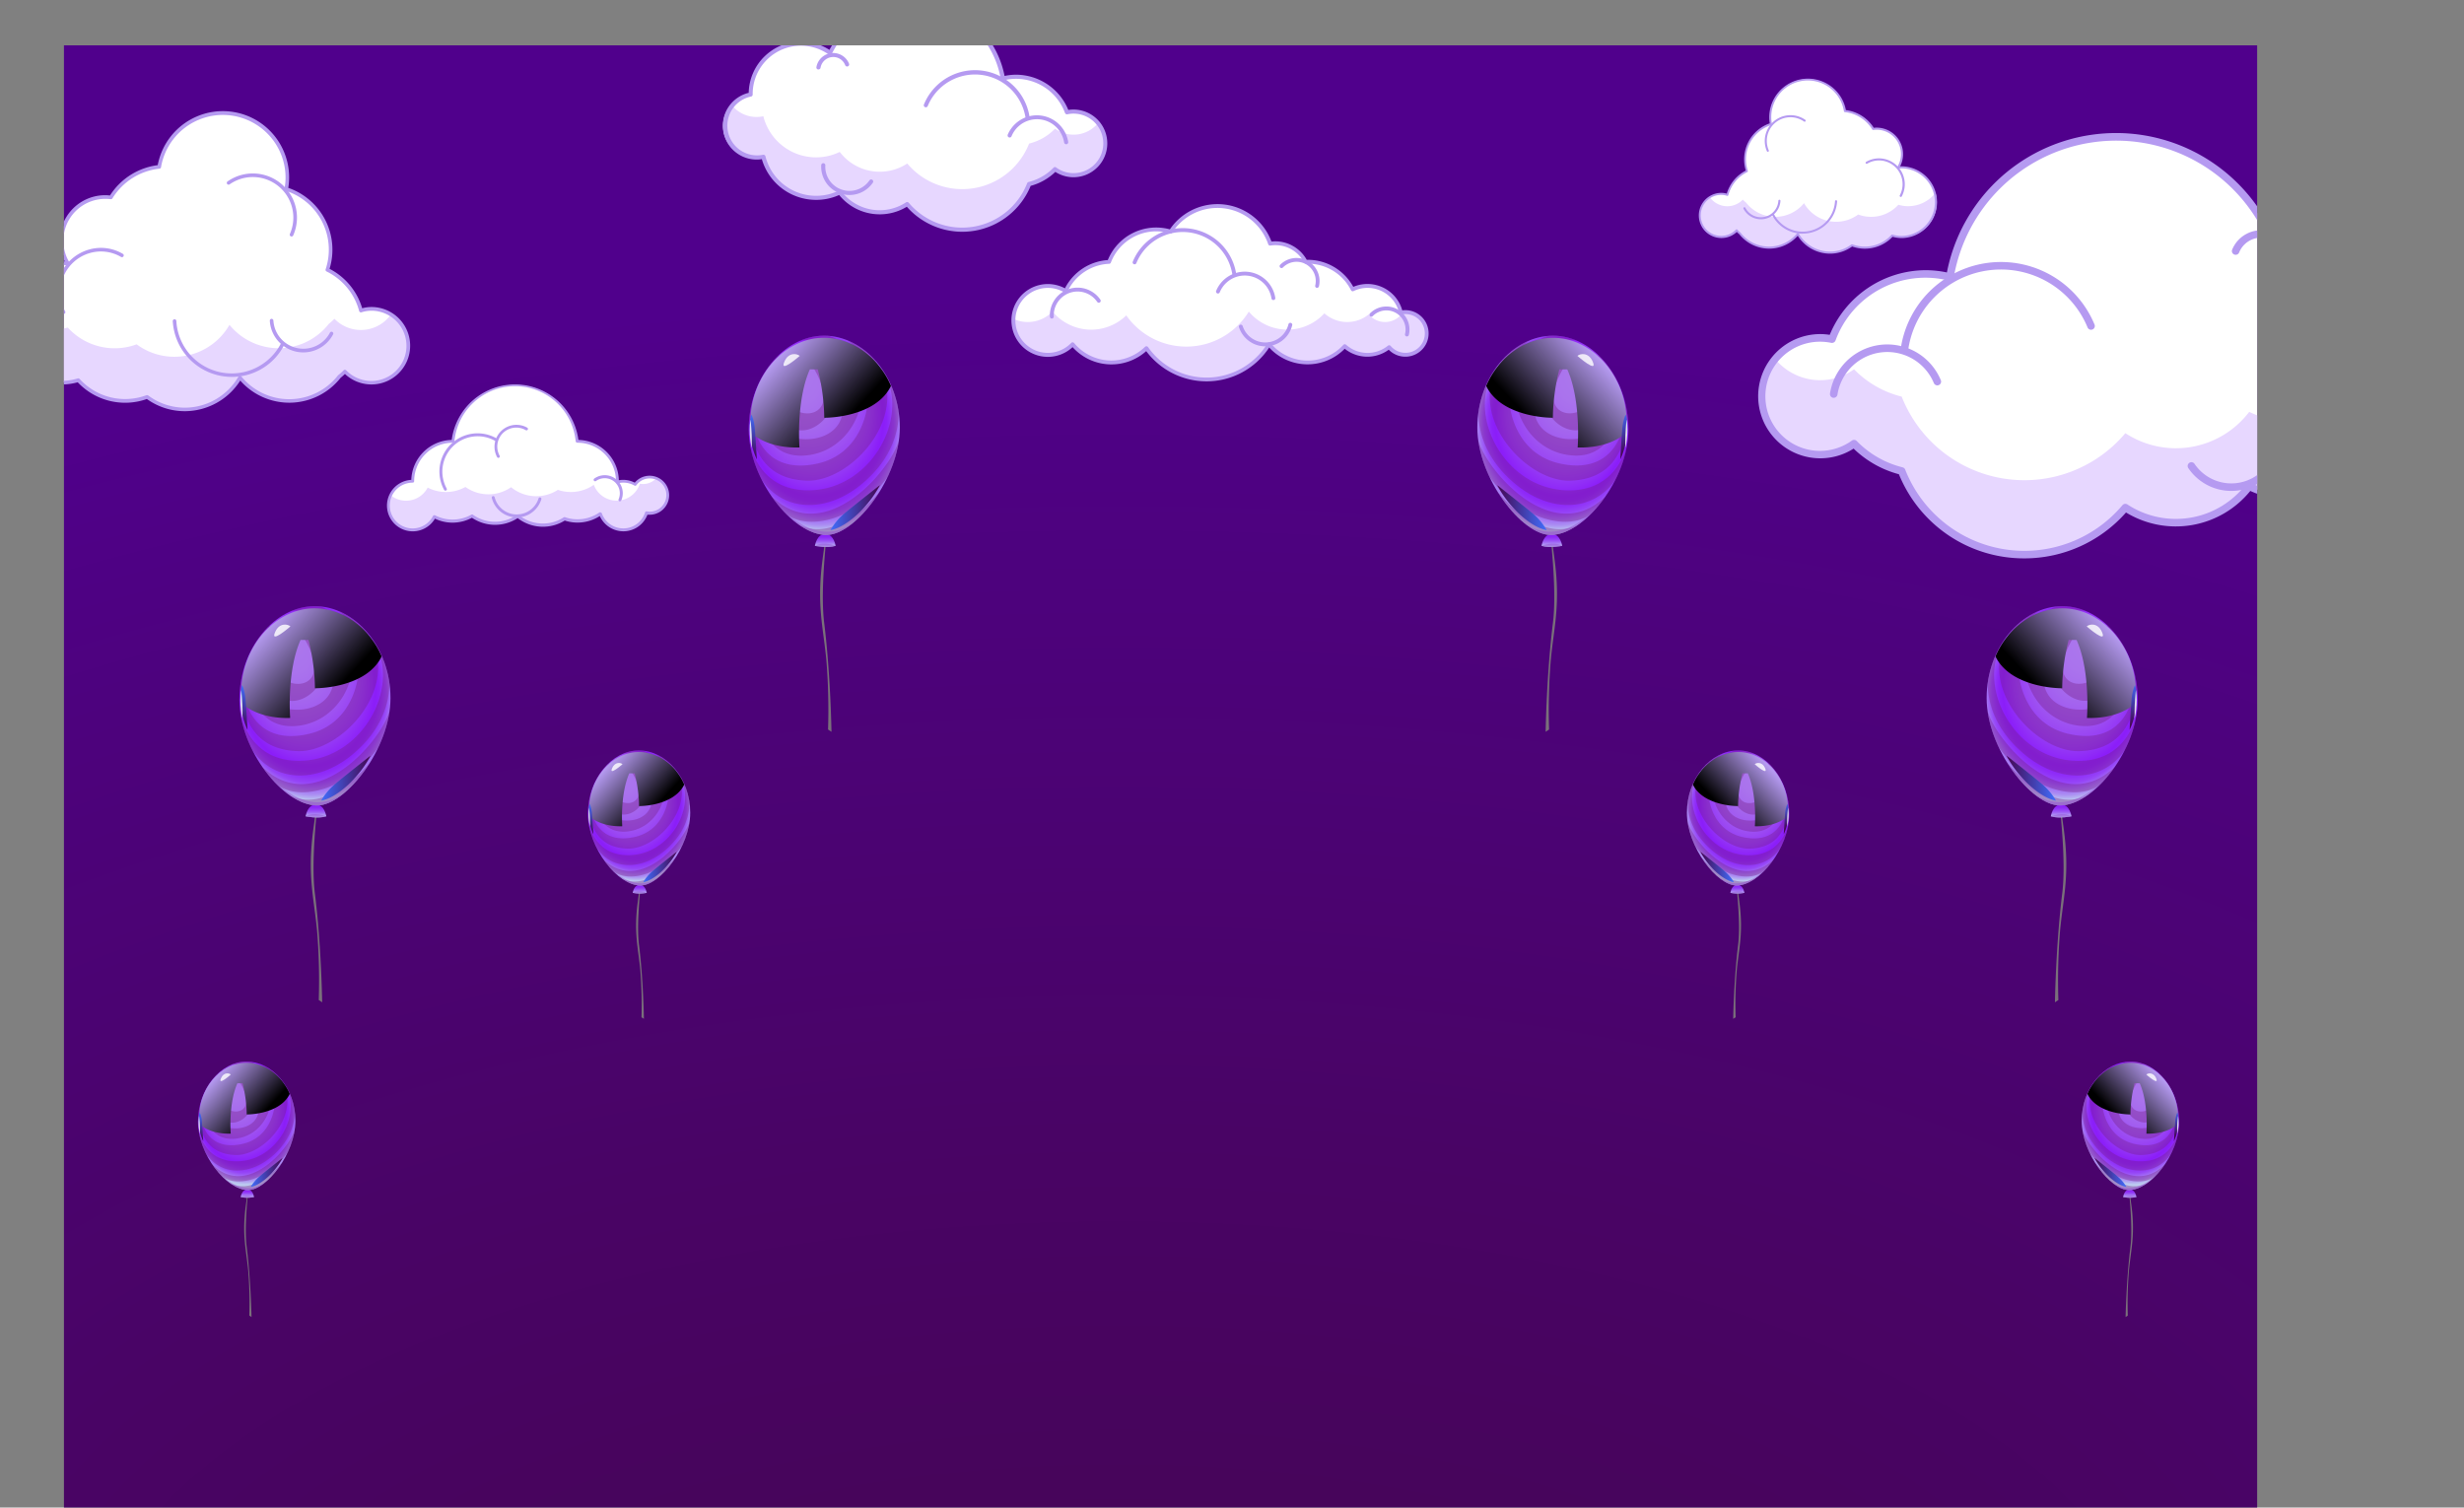 <svg xmlns="http://www.w3.org/2000/svg" xmlns:xlink="http://www.w3.org/1999/xlink" viewBox="0 0 1011.13 618.61"><rect x="0" y="0" width="1011.13" height="618.61" fill="#808080" stroke="none"/><defs><style>.cls-1{fill:none;}.cls-2{isolation:isolate;}.cls-3{fill:url(#radial-gradient);}.cls-4{clip-path:url(#clip-path);}.cls-17,.cls-18,.cls-5{fill:#fff;}.cls-6{fill:#e7d7ff;}.cls-7{fill:#b59af1;}.cls-8{fill:#7a707b;}.cls-9{fill:url(#Áåçûìÿííûé_ãðàäèåíò_479);}.cls-10{clip-path:url(#clip-path-2);}.cls-11{fill:url(#Áåçûìÿííûé_ãðàäèåíò_466);}.cls-12{opacity:0.36;}.cls-13{fill:#741d81;}.cls-13,.cls-19{mix-blend-mode:multiply;}.cls-14,.cls-15,.cls-16,.cls-17,.cls-18,.cls-23,.cls-24,.cls-25,.cls-29,.cls-30,.cls-31,.cls-35,.cls-36,.cls-37,.cls-41,.cls-42,.cls-43,.cls-47,.cls-48,.cls-49,.cls-53,.cls-54,.cls-55,.cls-59,.cls-60,.cls-61{mix-blend-mode:screen;}.cls-14{fill:url(#Áåçûìÿííûé_ãðàäèåíò_351);}.cls-15{fill:url(#Áåçûìÿííûé_ãðàäèåíò_475);}.cls-16{fill:url(#Áåçûìÿííûé_ãðàäèåíò_351-2);}.cls-17{opacity:0.82;}.cls-18{opacity:0.81;}.cls-19{fill:#954cd4;opacity:0.49;}.cls-20{fill:url(#Áåçûìÿííûé_ãðàäèåíò_479-2);}.cls-21{clip-path:url(#clip-path-4);}.cls-22{fill:url(#Áåçûìÿííûé_ãðàäèåíò_466-2);}.cls-23{fill:url(#Áåçûìÿííûé_ãðàäèåíò_351-3);}.cls-24{fill:url(#Áåçûìÿííûé_ãðàäèåíò_475-2);}.cls-25{fill:url(#Áåçûìÿííûé_ãðàäèåíò_351-4);}.cls-26{fill:url(#Áåçûìÿííûé_ãðàäèåíò_479-3);}.cls-27{clip-path:url(#clip-path-6);}.cls-28{fill:url(#Áåçûìÿííûé_ãðàäèåíò_466-3);}.cls-29{fill:url(#Áåçûìÿííûé_ãðàäèåíò_351-5);}.cls-30{fill:url(#Áåçûìÿííûé_ãðàäèåíò_475-3);}.cls-31{fill:url(#Áåçûìÿííûé_ãðàäèåíò_351-6);}.cls-32{fill:url(#Áåçûìÿííûé_ãðàäèåíò_479-4);}.cls-33{clip-path:url(#clip-path-8);}.cls-34{fill:url(#Áåçûìÿííûé_ãðàäèåíò_466-4);}.cls-35{fill:url(#Áåçûìÿííûé_ãðàäèåíò_351-7);}.cls-36{fill:url(#Áåçûìÿííûé_ãðàäèåíò_475-4);}.cls-37{fill:url(#Áåçûìÿííûé_ãðàäèåíò_351-8);}.cls-38{fill:url(#Áåçûìÿííûé_ãðàäèåíò_479-5);}.cls-39{clip-path:url(#clip-path-10);}.cls-40{fill:url(#Áåçûìÿííûé_ãðàäèåíò_466-5);}.cls-41{fill:url(#Áåçûìÿííûé_ãðàäèåíò_351-9);}.cls-42{fill:url(#Áåçûìÿííûé_ãðàäèåíò_475-5);}.cls-43{fill:url(#Áåçûìÿííûé_ãðàäèåíò_351-10);}.cls-44{fill:url(#Áåçûìÿííûé_ãðàäèåíò_479-6);}.cls-45{clip-path:url(#clip-path-12);}.cls-46{fill:url(#Áåçûìÿííûé_ãðàäèåíò_466-6);}.cls-47{fill:url(#Áåçûìÿííûé_ãðàäèåíò_351-11);}.cls-48{fill:url(#Áåçûìÿííûé_ãðàäèåíò_475-6);}.cls-49{fill:url(#Áåçûìÿííûé_ãðàäèåíò_351-12);}.cls-50{fill:url(#Áåçûìÿííûé_ãðàäèåíò_479-7);}.cls-51{clip-path:url(#clip-path-14);}.cls-52{fill:url(#Áåçûìÿííûé_ãðàäèåíò_466-7);}.cls-53{fill:url(#Áåçûìÿííûé_ãðàäèåíò_351-13);}.cls-54{fill:url(#Áåçûìÿííûé_ãðàäèåíò_475-7);}.cls-55{fill:url(#Áåçûìÿííûé_ãðàäèåíò_351-14);}.cls-56{fill:url(#Áåçûìÿííûé_ãðàäèåíò_479-8);}.cls-57{clip-path:url(#clip-path-16);}.cls-58{fill:url(#Áåçûìÿííûé_ãðàäèåíò_466-8);}.cls-59{fill:url(#Áåçûìÿííûé_ãðàäèåíò_351-15);}.cls-60{fill:url(#Áåçûìÿííûé_ãðàäèåíò_475-8);}.cls-61{fill:url(#Áåçûìÿííûé_ãðàäèåíò_351-16);}</style><radialGradient id="radial-gradient" cx="432.95" cy="497.81" fy="1249.518" r="885.1" gradientTransform="translate(26.24 293.67) scale(1 0.45)" gradientUnits="userSpaceOnUse"><stop offset="0" stop-color="#450651"/><stop offset="0.24" stop-color="#460556"/><stop offset="0.53" stop-color="#490465"/><stop offset="0.84" stop-color="#4d027d"/><stop offset="1" stop-color="#50008c"/></radialGradient><clipPath id="clip-path" transform="translate(26.24 18.61)"><rect class="cls-1" width="900" height="600"/></clipPath><linearGradient id="Áåçûìÿííûé_ãðàäèåíò_479" x1="312.42" y1="205.85" x2="312.42" y2="200.52" gradientUnits="userSpaceOnUse"><stop offset="0" stop-color="#bccbef"/><stop offset="0.04" stop-color="#b8bef0"/><stop offset="0.21" stop-color="#ab8ef3"/><stop offset="0.38" stop-color="#9f65f5"/><stop offset="0.55" stop-color="#9646f7"/><stop offset="0.71" stop-color="#902ff8"/><stop offset="0.86" stop-color="#8c22f9"/><stop offset="1" stop-color="#8b1df9"/></linearGradient><clipPath id="clip-path-2" transform="translate(26.24 18.61)"><path class="cls-1" d="M343,156.84c0,20.81-18.36,44.07-30.09,44.07-13.74,0-31.91-22.59-31.91-43.41s14.26-38.36,30.9-38.36S343,136,343,156.84Z"/></clipPath><radialGradient id="Áåçûìÿííûé_ãðàäèåíò_466" cx="409.31" cy="204.58" fx="397.26" fy="178.699" r="40.11" gradientTransform="translate(-19.05 -33.81) scale(0.87 1.03)" gradientUnits="userSpaceOnUse"><stop offset="0.07" stop-color="#ab77ec"/><stop offset="0.22" stop-color="#aa73ed"/><stop offset="0.38" stop-color="#a567ee"/><stop offset="0.53" stop-color="#9f54f1"/><stop offset="0.68" stop-color="#9539f5"/><stop offset="0.79" stop-color="#8b1df9"/><stop offset="0.82" stop-color="#8c22f9"/><stop offset="0.85" stop-color="#902ff8"/><stop offset="0.89" stop-color="#9646f7"/><stop offset="0.92" stop-color="#9f65f5"/><stop offset="0.96" stop-color="#ab8ef3"/><stop offset="0.99" stop-color="#b8bef0"/><stop offset="1" stop-color="#bccbef"/></radialGradient><linearGradient id="Áåçûìÿííûé_ãðàäèåíò_351" x1="314.55" y1="189.69" x2="334.83" y2="189.69" gradientUnits="userSpaceOnUse"><stop offset="0" stop-color="#406dfb"/><stop offset="1" stop-color="#450651"/></linearGradient><linearGradient id="Áåçûìÿííûé_ãðàäèåíò_475" x1="393.96" y1="161" x2="425.27" y2="191.18" gradientTransform="translate(-46.29 -14.8) scale(0.86 0.89)" gradientUnits="userSpaceOnUse"><stop offset="0" stop-color="#b59af1"/><stop offset="1"/></linearGradient><linearGradient id="Áåçûìÿííûé_ãðàäèåíò_351-2" x1="-400.8" y1="-989.89" x2="-386.1" y2="-989.89" gradientTransform="translate(-768.71 -7.15) rotate(120.74)" xlink:href="#Áåçûìÿííûé_ãðàäèåíò_351"/><linearGradient id="Áåçûìÿííûé_ãðàäèåíò_479-2" x1="236.28" y1="348.1" x2="236.28" y2="344.48" xlink:href="#Áåçûìÿííûé_ãðàäèåíò_479"/><clipPath id="clip-path-4" transform="translate(26.24 18.61)"><path class="cls-1" d="M257,314.89c0,14.11-12.44,29.86-20.38,29.86-9.31,0-21.62-15.3-21.62-29.41s9.66-26,20.93-26S257,300.79,257,314.89Z"/></clipPath><radialGradient id="Áåçûìÿííûé_ãðàäèåíò_466-2" cx="322.24" cy="356.73" fx="314.081" fy="339.196" r="27.17" xlink:href="#Áåçûìÿííûé_ãðàäèåíò_466"/><linearGradient id="Áåçûìÿííûé_ãðàäèåíò_351-3" x1="237.72" y1="337.15" x2="251.47" y2="337.15" xlink:href="#Áåçûìÿííûé_ãðàäèåíò_351"/><linearGradient id="Áåçûìÿííûé_ãðàäèåíò_475-2" x1="313.06" y1="349.14" x2="334.26" y2="369.58" xlink:href="#Áåçûìÿííûé_ãðàäèåíò_475"/><linearGradient id="Áåçûìÿííûé_ãðàäèåíò_351-4" x1="-229.56" y1="-1012.7" x2="-219.6" y2="-1012.7" gradientTransform="translate(-768.71 -7.15) rotate(120.74)" xlink:href="#Áåçûìÿííûé_ãðàäèåíò_351"/><linearGradient id="Áåçûìÿííûé_ãðàäèåíò_479-3" x1="103.42" y1="316.85" x2="103.42" y2="311.52" xlink:href="#Áåçûìÿííûé_ãðàäèåíò_479"/><clipPath id="clip-path-6" transform="translate(26.24 18.61)"><path class="cls-1" d="M134,267.84c0,20.81-18.36,44.07-30.09,44.07C90.17,311.91,72,289.32,72,268.5s14.26-38.36,30.9-38.36S134,247,134,267.84Z"/></clipPath><radialGradient id="Áåçûìÿííûé_ãðàäèåíò_466-3" cx="169.88" cy="311.93" fx="157.828" fy="286.049" r="40.11" xlink:href="#Áåçûìÿííûé_ãðàäèåíò_466"/><linearGradient id="Áåçûìÿííûé_ãðàäèåíò_351-5" x1="105.55" y1="300.69" x2="125.83" y2="300.69" xlink:href="#Áåçûìÿííûé_ãðàäèåíò_351"/><linearGradient id="Áåçûìÿííûé_ãðàäèåíò_475-3" x1="150.12" y1="285.86" x2="181.42" y2="316.04" xlink:href="#Áåçûìÿííûé_ãðàäèåíò_475"/><linearGradient id="Áåçûìÿííûé_ãðàäèåíò_351-6" x1="-198.57" y1="-867" x2="-183.87" y2="-867" gradientTransform="translate(-768.71 -7.15) rotate(120.74)" xlink:href="#Áåçûìÿííûé_ãðàäèåíò_351"/><linearGradient id="Áåçûìÿííûé_ãðàäèåíò_479-4" x1="75.27" y1="472.92" x2="75.27" y2="469.48" xlink:href="#Áåçûìÿííûé_ãðàäèåíò_479"/><clipPath id="clip-path-8" transform="translate(26.24 18.61)"><path class="cls-1" d="M95,441.3c0,13.43-11.85,28.43-19.41,28.43-8.86,0-20.59-14.57-20.59-28S64.2,417,74.93,417,95,427.87,95,441.3Z"/></clipPath><radialGradient id="Áåçûìÿííûé_ãðàäèåíò_466-4" cx="137.8" cy="478.9" fx="130.027" fy="462.209" r="25.88" xlink:href="#Áåçûìÿííûé_ãðàäèåíò_466"/><linearGradient id="Áåçûìÿííûé_ãðàäèåíò_351-7" x1="76.64" y1="462.5" x2="89.73" y2="462.5" xlink:href="#Áåçûìÿííûé_ãðàäèåíò_351"/><linearGradient id="Áåçûìÿííûé_ãðàäèåíò_475-4" x1="125.99" y1="492.36" x2="146.19" y2="511.83" xlink:href="#Áåçûìÿííûé_ãðàäèåíò_475"/><linearGradient id="Áåçûìÿííûé_ãðàäèåíò_351-8" x1="-38.97" y1="-939.68" x2="-29.48" y2="-939.68" gradientTransform="translate(-768.71 -7.15) rotate(120.74)" xlink:href="#Áåçûìÿííûé_ãðàäèåíò_351"/><linearGradient id="Áåçûìÿííûé_ãðàäèåíò_479-5" x1="449.42" y1="205.85" x2="449.42" y2="200.52" gradientTransform="matrix(-1, 0, 0, 1, 1060, 0)" xlink:href="#Áåçûìÿííûé_ãðàäèåíò_479"/><clipPath id="clip-path-10" transform="translate(26.24 18.61)"><path class="cls-1" d="M580,156.84c0,20.81,18.36,44.07,30.09,44.07,13.74,0,31.91-22.59,31.91-43.41s-14.26-38.36-30.9-38.36S580,136,580,156.84Z"/></clipPath><radialGradient id="Áåçûìÿííûé_ãðàäèåíò_466-5" cx="566.26" cy="204.58" fx="554.208" fy="178.699" r="40.11" gradientTransform="matrix(-0.87, 0, 0, 1.03, 1131.53, -33.81)" xlink:href="#Áåçûìÿííûé_ãðàäèåíò_466"/><linearGradient id="Áåçûìÿííûé_ãðàäèåíò_351-9" x1="451.55" y1="189.69" x2="471.83" y2="189.69" gradientTransform="matrix(-1, 0, 0, 1, 1060, 0)" xlink:href="#Áåçûìÿííûé_ãðàäèåíò_351"/><linearGradient id="Áåçûìÿííûé_ãðàäèåíò_475-5" x1="553.81" y1="161" x2="585.11" y2="191.18" gradientTransform="matrix(-0.86, 0, 0, 0.89, 1106.29, -14.8)" xlink:href="#Áåçûìÿííûé_ãðàäèåíò_475"/><linearGradient id="Áåçûìÿííûé_ãðàäèåíò_351-10" x1="-470.83" y1="-1107.63" x2="-456.13" y2="-1107.63" gradientTransform="matrix(0.51, 0.86, 0.86, -0.51, 1828.71, -7.15)" xlink:href="#Áåçûìÿííûé_ãðàäèåíò_351"/><linearGradient id="Áåçûìÿííûé_ãðàäèåíò_479-6" x1="373.28" y1="348.1" x2="373.28" y2="344.48" gradientTransform="matrix(-1, 0, 0, 1, 1060, 0)" xlink:href="#Áåçûìÿííûé_ãðàäèåíò_479"/><clipPath id="clip-path-12" transform="translate(26.24 18.61)"><path class="cls-1" d="M666,314.89c0,14.11,12.44,29.86,20.38,29.86,9.31,0,21.62-15.3,21.62-29.41s-9.66-26-20.93-26S666,300.79,666,314.89Z"/></clipPath><radialGradient id="Áåçûìÿííûé_ãðàäèåíò_466-6" cx="479.19" cy="356.73" fx="471.029" fy="339.196" r="27.17" gradientTransform="matrix(-0.87, 0, 0, 1.03, 1131.53, -33.81)" xlink:href="#Áåçûìÿííûé_ãðàäèåíò_466"/><linearGradient id="Áåçûìÿííûé_ãðàäèåíò_351-11" x1="374.72" y1="337.15" x2="388.47" y2="337.15" gradientTransform="matrix(-1, 0, 0, 1, 1060, 0)" xlink:href="#Áåçûìÿííûé_ãðàäèåíò_351"/><linearGradient id="Áåçûìÿííûé_ãðàäèåíò_475-6" x1="472.9" y1="349.14" x2="494.1" y2="369.58" gradientTransform="matrix(-0.86, 0, 0, 0.89, 1106.29, -14.8)" xlink:href="#Áåçûìÿííûé_ãðàäèåíò_475"/><linearGradient id="Áåçûìÿííûé_ãðàäèåíò_351-12" x1="-299.59" y1="-1130.44" x2="-289.63" y2="-1130.44" gradientTransform="matrix(0.51, 0.86, 0.86, -0.51, 1828.71, -7.15)" xlink:href="#Áåçûìÿííûé_ãðàäèåíò_351"/><linearGradient id="Áåçûìÿííûé_ãðàäèåíò_479-7" x1="240.42" y1="316.85" x2="240.42" y2="311.52" gradientTransform="matrix(-1, 0, 0, 1, 1060, 0)" xlink:href="#Áåçûìÿííûé_ãðàäèåíò_479"/><clipPath id="clip-path-14" transform="translate(26.24 18.61)"><path class="cls-1" d="M789,267.84c0,20.81,18.36,44.07,30.09,44.07,13.74,0,31.91-22.59,31.91-43.41s-14.26-38.36-30.9-38.36S789,247,789,267.84Z"/></clipPath><radialGradient id="Áåçûìÿííûé_ãðàäèåíò_466-7" cx="326.83" cy="311.93" fx="314.776" fy="286.049" r="40.11" gradientTransform="matrix(-0.87, 0, 0, 1.03, 1131.53, -33.81)" xlink:href="#Áåçûìÿííûé_ãðàäèåíò_466"/><linearGradient id="Áåçûìÿííûé_ãðàäèåíò_351-13" x1="242.55" y1="300.69" x2="262.83" y2="300.69" gradientTransform="matrix(-1, 0, 0, 1, 1060, 0)" xlink:href="#Áåçûìÿííûé_ãðàäèåíò_351"/><linearGradient id="Áåçûìÿííûé_ãðàäèåíò_475-7" x1="309.96" y1="285.86" x2="341.26" y2="316.04" gradientTransform="matrix(-0.86, 0, 0, 0.89, 1106.29, -14.8)" xlink:href="#Áåçûìÿííûé_ãðàäèåíò_475"/><linearGradient id="Áåçûìÿííûé_ãðàäèåíò_351-14" x1="-268.6" y1="-984.75" x2="-253.9" y2="-984.75" gradientTransform="matrix(0.51, 0.86, 0.86, -0.51, 1828.71, -7.15)" xlink:href="#Áåçûìÿííûé_ãðàäèåíò_351"/><linearGradient id="Áåçûìÿííûé_ãðàäèåíò_479-8" x1="212.27" y1="472.92" x2="212.27" y2="469.48" gradientTransform="matrix(-1, 0, 0, 1, 1060, 0)" xlink:href="#Áåçûìÿííûé_ãðàäèåíò_479"/><clipPath id="clip-path-16" transform="translate(26.24 18.61)"><path class="cls-1" d="M828,441.3c0,13.43,11.85,28.43,19.41,28.43,8.86,0,20.59-14.57,20.59-28S858.8,417,848.07,417,828,427.87,828,441.3Z"/></clipPath><radialGradient id="Áåçûìÿííûé_ãðàäèåíò_466-8" cx="294.75" cy="478.9" fx="286.975" fy="462.209" r="25.88" gradientTransform="matrix(-0.87, 0, 0, 1.03, 1131.53, -33.81)" xlink:href="#Áåçûìÿííûé_ãðàäèåíò_466"/><linearGradient id="Áåçûìÿííûé_ãðàäèåíò_351-15" x1="213.64" y1="462.5" x2="226.73" y2="462.5" gradientTransform="matrix(-1, 0, 0, 1, 1060, 0)" xlink:href="#Áåçûìÿííûé_ãðàäèåíò_351"/><linearGradient id="Áåçûìÿííûé_ãðàäèåíò_475-8" x1="285.83" y1="492.36" x2="306.03" y2="511.83" gradientTransform="matrix(-0.86, 0, 0, 0.89, 1106.29, -14.8)" xlink:href="#Áåçûìÿííûé_ãðàäèåíò_475"/><linearGradient id="Áåçûìÿííûé_ãðàäèåíò_351-16" x1="-109" y1="-1057.42" x2="-99.51" y2="-1057.42" gradientTransform="matrix(0.51, 0.86, 0.86, -0.51, 1828.71, -7.15)" xlink:href="#Áåçûìÿííûé_ãðàäèåíò_351"/></defs><title>cenario</title><g class="cls-2"><g id="Layer_1" data-name="Layer 1"><rect class="cls-3" x="26.24" y="18.61" width="900" height="600"/><g class="cls-4"><path class="cls-5" d="M126.17,108.1a15.09,15.09,0,0,0-4.28.69,26.18,26.18,0,0,0-13.77-16.72A26.11,26.11,0,0,0,91.22,59a25.8,25.8,0,0,0,.46-4.77,26.47,26.47,0,0,0-52.57-4.38A26.41,26.41,0,0,0,19.27,62.4,17.91,17.91,0,0,0,1.67,89.56,23.63,23.63,0,0,0-1,89.4a24.5,24.5,0,0,0-24.5,24.51A24.5,24.5,0,0,0-1,138.41a24.47,24.47,0,0,0,6.89-1,26,26,0,0,0,28.26,6.86,26,26,0,0,0,38.1-8,26.1,26.1,0,0,0,40.77-.4,25.24,25.24,0,0,0,2.3-2.08,15.15,15.15,0,1,0,10.85-25.72Z" transform="translate(26.24 18.61)"/><path class="cls-6" d="M134.19,110.42A15.11,15.11,0,0,1,111,112.2a23.85,23.85,0,0,1-2.3,2.08,26.1,26.1,0,0,1-40.77.41,26.06,26.06,0,0,1-38.1,8A26,26,0,0,1,1.57,115.8a24.52,24.52,0,0,1-6.89,1,24.44,24.44,0,0,1-19.28-9.41,24.61,24.61,0,0,0-.9,6.52A24.5,24.5,0,0,0-1,138.41a24.47,24.47,0,0,0,6.89-1,26,26,0,0,0,28.26,6.86,26,26,0,0,0,38.1-8,26.1,26.1,0,0,0,40.77-.4,25.24,25.24,0,0,0,2.3-2.08,15.14,15.14,0,1,0,18.87-23.4Z" transform="translate(26.24 18.61)"/><path class="cls-7" d="M49.63,150.12a26.64,26.64,0,0,1-15.6-5,26.69,26.69,0,0,1-28.37-6.86,25.22,25.22,0,0,1-6.66.91,25.27,25.27,0,0,1-25.24-25.24A25.27,25.27,0,0,1-1,88.67c.44,0,.89,0,1.35,0A18.64,18.64,0,0,1,16.94,61.49a17.25,17.25,0,0,1,1.95.12A27.35,27.35,0,0,1,38.48,49.16a27.2,27.2,0,0,1,53.93,5.05,27.51,27.51,0,0,1-.35,4.27A26.84,26.84,0,0,1,109,91.7a26.84,26.84,0,0,1,13.39,16.18,14.86,14.86,0,0,1,3.77-.51,15.89,15.89,0,1,1-10.85,27.48c-.56.54-1.15,1.07-1.77,1.57a26.83,26.83,0,0,1-41.19,1.14A27,27,0,0,1,49.63,150.12Zm-15.48-6.58a.7.7,0,0,1,.44.14,25.17,25.17,0,0,0,15,5,25.48,25.48,0,0,0,22-12.72.72.72,0,0,1,.57-.36.72.72,0,0,1,.63.26,25.35,25.35,0,0,0,39.62-.39l.12-.12a22.81,22.81,0,0,0,2.24-2c.14-.14.32-.29.52-.22a.75.75,0,0,1,.53.22,14.41,14.41,0,1,0,10.32-24.46,14,14,0,0,0-4.07.66.75.75,0,0,1-.92-.52,25.4,25.4,0,0,0-13.39-16.25.73.73,0,0,1-.37-.89A25.36,25.36,0,0,0,91,59.68a.73.73,0,0,1-.5-.83,25.24,25.24,0,0,0,.44-4.64A25.73,25.73,0,0,0,39.84,50a.73.73,0,0,1-.65.61A25.84,25.84,0,0,0,19.9,62.78a.76.76,0,0,1-.73.35A17.19,17.19,0,0,0,16.94,63,17.19,17.19,0,0,0,2.3,89.17a.74.74,0,0,1-.71,1.12A23.57,23.57,0,0,0-1,90.14a23.79,23.79,0,0,0-23.77,23.77A23.8,23.8,0,0,0-1,137.68a23.83,23.83,0,0,0,6.68-1,.72.72,0,0,1,.75.21,25.22,25.22,0,0,0,27.47,6.66A.73.73,0,0,1,34.15,143.54Z" transform="translate(26.24 18.61)"/><path class="cls-7" d="M-.15,110.25a.72.72,0,0,1-.65-.39A18.18,18.18,0,0,1,10.53,83.73a17.71,17.71,0,0,1,13.65,1.83.72.72,0,0,1,.26,1,.73.73,0,0,1-1,.27,16.34,16.34,0,0,0-12.53-1.68,16.71,16.71,0,0,0-10.42,24,.73.73,0,0,1-.3,1A.72.72,0,0,1-.15,110.25Z" transform="translate(26.24 18.61)"/><path class="cls-7" d="M93.4,78.44a.59.59,0,0,1-.29-.07.73.73,0,0,1-.38-1,16.63,16.63,0,0,0-24.8-20.29.74.74,0,0,1-.84-1.21A18.11,18.11,0,0,1,94.08,78,.75.75,0,0,1,93.4,78.44Z" transform="translate(26.24 18.61)"/><path class="cls-7" d="M68.82,136.05a24.27,24.27,0,0,1-24.16-22.79.74.74,0,1,1,1.47-.08A22.75,22.75,0,0,0,89,122.42a.74.74,0,1,1,1.3.69A24,24,0,0,1,76,135,24.37,24.37,0,0,1,68.82,136.05Z" transform="translate(26.24 18.61)"/><path class="cls-7" d="M98.22,126a13.77,13.77,0,0,1-13.74-13,.74.74,0,0,1,.69-.78.76.76,0,0,1,.78.69,12.32,12.32,0,0,0,23.2,5,.73.73,0,1,1,1.3.68A13.8,13.8,0,0,1,98.22,126Z" transform="translate(26.24 18.61)"/><path class="cls-5" d="M680.09,61a9,9,0,0,1,2.5.4,15.24,15.24,0,0,1,8-9.75,15.23,15.23,0,0,1,9.85-19.3,16,16,0,0,1-.26-2.79A15.44,15.44,0,0,1,730.88,27a15.41,15.41,0,0,1,11.57,7.33,10.24,10.24,0,0,1,1.36-.1,10.45,10.45,0,0,1,8.91,15.94c.51,0,1-.09,1.56-.09a14.3,14.3,0,0,1,0,28.59,14.49,14.49,0,0,1-4-.58,15.15,15.15,0,0,1-16.48,4,15.19,15.19,0,0,1-22.23-4.65,15.23,15.23,0,0,1-23.78-.23A15.51,15.51,0,0,1,686.42,76a8.84,8.84,0,1,1-6.33-15Z" transform="translate(26.24 18.61)"/><path class="cls-6" d="M675.41,62.31a8.8,8.8,0,0,0,13.53,1,14,14,0,0,0,1.34,1.22,15.21,15.21,0,0,0,23.78.23,15.19,15.19,0,0,0,22.23,4.65,15.1,15.1,0,0,0,16.49-4,14,14,0,0,0,4,.59A14.26,14.26,0,0,0,768,60.55a14,14,0,0,1,.53,3.8,14.29,14.29,0,0,1-14.29,14.29,14.49,14.49,0,0,1-4-.58,15.15,15.15,0,0,1-16.48,4,15.19,15.19,0,0,1-22.23-4.65,15.23,15.23,0,0,1-23.78-.23A15.51,15.51,0,0,1,686.42,76a8.83,8.83,0,1,1-11-13.65Z" transform="translate(26.24 18.61)"/><path class="cls-7" d="M711.48,78.14a15.65,15.65,0,0,1-24-.66c-.36-.29-.71-.6-1-.91a9.15,9.15,0,0,1-6.32,2.5,9.27,9.27,0,1,1,0-18.54,8.86,8.86,0,0,1,2.2.3,15.67,15.67,0,0,1,7.81-9.44A15.67,15.67,0,0,1,700,32a15.31,15.31,0,0,1-.21-2.49,15.87,15.87,0,0,1,31.46-2.94,15.91,15.91,0,0,1,11.43,7.26,9.4,9.4,0,0,1,1.14-.07,10.89,10.89,0,0,1,9.68,15.88l.79,0a14.73,14.73,0,0,1,0,29.45,14.36,14.36,0,0,1-3.89-.53A15.7,15.7,0,0,1,739,83.44a15.49,15.49,0,0,1-5.19-.9,15.53,15.53,0,0,1-9.1,2.94A15.73,15.73,0,0,1,711.48,78.14Zm22.44,3.52a14.74,14.74,0,0,0,16-3.89.42.42,0,0,1,.44-.12,14,14,0,0,0,3.9.56,13.87,13.87,0,0,0,0-27.73,13.44,13.44,0,0,0-1.52.09.43.43,0,0,1-.41-.2.45.45,0,0,1,0-.45,10,10,0,0,0-8.54-15.29,10.66,10.66,0,0,0-1.3.09.41.41,0,0,1-.42-.2,15.12,15.12,0,0,0-11.26-7.13.42.42,0,0,1-.38-.35,15,15,0,0,0-29.81,2.48,14.35,14.35,0,0,0,.26,2.71.44.44,0,0,1-.3.49A14.77,14.77,0,0,0,691,51.48a.45.45,0,0,1-.22.52A14.8,14.8,0,0,0,683,61.47a.45.45,0,0,1-.2.27.45.45,0,0,1-.34,0,8.26,8.26,0,0,0-2.37-.38,8.41,8.41,0,0,0,0,16.82,8.32,8.32,0,0,0,6-2.55.44.44,0,0,1,.31-.13c.12,0,.22,0,.3.13A14.84,14.84,0,0,0,688,76.84l.06.07a14.81,14.81,0,0,0,23.12.23.46.46,0,0,1,.37-.16.4.4,0,0,1,.33.22,14.89,14.89,0,0,0,12.83,7.42,14.72,14.72,0,0,0,8.77-2.9.43.43,0,0,1,.26-.09A.4.4,0,0,1,733.92,81.66Z" transform="translate(26.24 18.61)"/><path class="cls-7" d="M753.78,62.21a.44.44,0,0,0,.38-.22,10.62,10.62,0,0,0-6.61-15.25,10.39,10.39,0,0,0-8,1.07.43.43,0,0,0-.16.59.43.43,0,0,0,.59.15,9.53,9.53,0,0,1,7.31-1,9.76,9.76,0,0,1,6.07,14,.43.43,0,0,0,.18.58A.35.35,0,0,0,753.78,62.21Z" transform="translate(26.24 18.61)"/><path class="cls-7" d="M699.2,43.66a.58.58,0,0,0,.18,0,.45.45,0,0,0,.22-.57,9.7,9.7,0,0,1,14.46-11.83.43.43,0,0,0,.5-.71A10.57,10.57,0,0,0,698.81,43.4.43.43,0,0,0,699.2,43.66Z" transform="translate(26.24 18.61)"/><path class="cls-7" d="M713.55,77.26A14.13,14.13,0,0,0,727.64,64a.43.43,0,0,0-.41-.45.43.43,0,0,0-.45.4,13.27,13.27,0,0,1-25,5.39.43.43,0,1,0-.76.4,14.17,14.17,0,0,0,12.52,7.55Z" transform="translate(26.24 18.61)"/><path class="cls-7" d="M696.39,71.38a8.05,8.05,0,0,0,8-7.57.43.43,0,0,0-.86-.05A7.18,7.18,0,0,1,690,66.68a.43.43,0,1,0-.76.4A8.06,8.06,0,0,0,696.39,71.38Z" transform="translate(26.24 18.61)"/><path class="cls-5" d="M281.8,20.16c0-.08,0-.15,0-.23a20.64,20.64,0,0,1,32.6-16.84,37.7,37.7,0,0,1,70.89,10.48,22.26,22.26,0,0,1,26.35,13.88,13.06,13.06,0,1,1-4.91,23.39A22.35,22.35,0,0,1,396.07,57a29.48,29.48,0,0,1-50,8.18,20.62,20.62,0,0,1-27.7-4.76A22.31,22.31,0,0,1,287,45.72a12.73,12.73,0,0,1-2.78.31,13,13,0,0,1-2.42-25.87Z" transform="translate(26.24 18.61)"/><path class="cls-6" d="M284.22,29.39a13.38,13.38,0,0,0,2.78-.3,22.31,22.31,0,0,0,31.36,14.64,20.62,20.62,0,0,0,27.7,4.76,29.48,29.48,0,0,0,50-8.18,22.27,22.27,0,0,0,10.65-6.11,13,13,0,0,0,17.64-2.29,13,13,0,0,1-17.64,18.93A22.35,22.35,0,0,1,396.07,57a29.48,29.48,0,0,1-50,8.18,20.62,20.62,0,0,1-27.7-4.76A22.31,22.31,0,0,1,287,45.72a12.73,12.73,0,0,1-2.78.31,13,13,0,0,1-10.05-21.37A13,13,0,0,0,284.22,29.39Z" transform="translate(26.24 18.61)"/><path class="cls-7" d="M345.89,66.23a21.45,21.45,0,0,1-27.78-4.82,22.91,22.91,0,0,1-9.45,2A23.17,23.17,0,0,1,286.39,46.7a14.42,14.42,0,0,1-2.17.17A13.89,13.89,0,0,1,281,19.48a21.53,21.53,0,0,1,21.5-21.06,21.33,21.33,0,0,1,11.63,3.44A38.54,38.54,0,0,1,386,12.55a22.83,22.83,0,0,1,4.74-.51A23.3,23.3,0,0,1,412.16,26.5a13.89,13.89,0,1,1,2.14,27.62,13.83,13.83,0,0,1-7.47-2.19,23.23,23.23,0,0,1-10.13,5.73,30.33,30.33,0,0,1-50.81,8.57Zm61.32-16.08a12.09,12.09,0,0,0,7.09,2.29,12.21,12.21,0,0,0,0-24.42,12.49,12.49,0,0,0-2.5.26.86.86,0,0,1-1-.53,21.4,21.4,0,0,0-25.36-13.36.81.81,0,0,1-.66-.11.83.83,0,0,1-.37-.57,36.85,36.85,0,0,0-69.3-10.24.84.84,0,0,1-1.24.31A19.8,19.8,0,0,0,282.63,20a.92.92,0,0,1,0,.16A.83.83,0,0,1,282,21a12.2,12.2,0,1,0,4.87,23.91.84.84,0,0,1,1,.62A21.45,21.45,0,0,0,318,59.61a.85.85,0,0,1,1,.24,19.76,19.76,0,0,0,26.56,4.58.83.83,0,0,1,1.11.16,28.64,28.64,0,0,0,48.59-8,.83.83,0,0,1,.58-.51,21.48,21.48,0,0,0,10.25-5.88.83.83,0,0,1,.6-.26A.87.87,0,0,1,407.21,50.15Z" transform="translate(26.24 18.61)"/><path class="cls-7" d="M322.34,61.41a11.6,11.6,0,0,0,9.6-5.06.84.84,0,0,0-.22-1.17.85.85,0,0,0-1.17.22,9.93,9.93,0,0,1-18.11-6.15.84.84,0,0,0-.79-.89.83.83,0,0,0-.89.8,11.62,11.62,0,0,0,11.58,12.25Z" transform="translate(26.24 18.61)"/><path class="cls-7" d="M395.41,30.33h.14a.84.84,0,0,0,.7-1,22.65,22.65,0,0,0-43.32-5.12.84.84,0,1,0,1.55.64,21,21,0,0,1,40.1,4.74A.85.85,0,0,0,395.41,30.33Z" transform="translate(26.24 18.61)"/><path class="cls-7" d="M411.27,40.58h.13a.84.84,0,0,0,.7-1,13,13,0,0,0-24.8-2.93.85.85,0,0,0,.46,1.1.84.84,0,0,0,1.1-.46,11.28,11.28,0,0,1,21.57,2.55A.86.86,0,0,0,411.27,40.58Z" transform="translate(26.24 18.61)"/><path class="cls-7" d="M309.65,9.88a.85.85,0,0,0,.83-.7,5.3,5.3,0,0,1,6.12-4.32,5.23,5.23,0,0,1,4,3.28.84.84,0,1,0,1.57-.62,7,7,0,0,0-13.38,1.37.83.83,0,0,0,.69,1Z" transform="translate(26.24 18.61)"/><path class="cls-5" d="M550.45,109.48a8.69,8.69,0,0,0-1.79.19,14.07,14.07,0,0,0-19.88-9.51,20.64,20.64,0,0,0-18.41-11.34c-.27,0-.52,0-.78,0A14,14,0,0,0,495,81.39a22.84,22.84,0,0,0-40.81-5,20.59,20.59,0,0,0-25.26,12.44,20.61,20.61,0,0,0-17.79,11.93A14.12,14.12,0,1,0,414,122.68a20.63,20.63,0,0,0,30.27,1.61,30.1,30.1,0,0,0,50.29-1.57,20.62,20.62,0,0,0,31,.73,14.09,14.09,0,0,0,18.22.41,8.74,8.74,0,1,0,6.67-14.38Z" transform="translate(26.24 18.61)"/><path class="cls-6" d="M550.45,109.48a8.28,8.28,0,0,0-1,.07,8.7,8.7,0,0,1-14,.84,14.08,14.08,0,0,1-18.22-.42,20.6,20.6,0,0,1-31-.72,30.09,30.09,0,0,1-50.29,1.56,20.62,20.62,0,0,1-30.27-1.6,14.07,14.07,0,0,1-15.92,3.08c0,.2,0,.39,0,.58A14.12,14.12,0,0,0,414,122.68a20.63,20.63,0,0,0,30.27,1.61,30.1,30.1,0,0,0,50.29-1.57,20.62,20.62,0,0,0,31,.73,14.09,14.09,0,0,0,18.22.41,8.74,8.74,0,1,0,6.67-14.38Z" transform="translate(26.24 18.61)"/><path class="cls-7" d="M468.87,137.88a31,31,0,0,1-24.75-12.4,21.44,21.44,0,0,1-30.21-1.64,14.94,14.94,0,1,1-3.14-24.14,21.34,21.34,0,0,1,17.59-11.59A21.43,21.43,0,0,1,453.83,75.5a23.64,23.64,0,0,1,41.69,5,13.71,13.71,0,0,1,1.52-.09A14.87,14.87,0,0,1,510,88h.33a21.35,21.35,0,0,1,18.77,11.1,14.86,14.86,0,0,1,20.1,9.64,8.2,8.2,0,0,1,1.21-.08,9.55,9.55,0,1,1-6.77,16.24,14.87,14.87,0,0,1-18.06-.4,21.4,21.4,0,0,1-31-.5A30.71,30.71,0,0,1,468.87,137.88Zm-24.64-14.39h.08a.81.81,0,0,1,.57.34,29.29,29.29,0,0,0,49-1.53.83.83,0,0,1,.62-.37.76.76,0,0,1,.67.28,19.81,19.81,0,0,0,29.85.7.8.8,0,0,1,1.11-.06,13.27,13.27,0,0,0,17.19.39.8.8,0,0,1,1.11.11,7.95,7.95,0,1,0,6.06-13.08,8.13,8.13,0,0,0-1.63.17.79.79,0,0,1-.94-.59,13.29,13.29,0,0,0-18.75-9,.78.78,0,0,1-1-.36,19.78,19.78,0,0,0-17.71-10.89l-.42,0-.33,0a.78.78,0,0,1-.74-.43A13.29,13.29,0,0,0,497,82a13.06,13.06,0,0,0-1.94.16.79.79,0,0,1-.86-.53,22.05,22.05,0,0,0-39.41-4.79.8.8,0,0,1-.89.33,19.64,19.64,0,0,0-5.73-.85,20,20,0,0,0-18.56,12.81.77.77,0,0,1-.7.51,19.78,19.78,0,0,0-17.11,11.47.83.83,0,0,1-.49.43.78.78,0,0,1-.65-.08,13.33,13.33,0,1,0,2.69,20.65.71.71,0,0,1,.6-.24.82.82,0,0,1,.58.28,19.83,19.83,0,0,0,29.11,1.55A.78.78,0,0,1,444.23,123.49Z" transform="translate(26.24 18.61)"/><path class="cls-7" d="M405.39,112.12a.8.8,0,0,1-.79-.75,11.36,11.36,0,0,1,20.72-7,.8.8,0,0,1-.21,1.1.79.79,0,0,1-1.1-.2,9.77,9.77,0,0,0-17.82,6,.81.81,0,0,1-.75.84Z" transform="translate(26.24 18.61)"/><path class="cls-7" d="M493,123.51a11.37,11.37,0,0,1-10.81-7.86.79.79,0,0,1,.51-1,.81.81,0,0,1,1,.51,9.77,9.77,0,0,0,18.8-.76.8.8,0,0,1,1.55.36,11.29,11.29,0,0,1-7.56,8.2A11.45,11.45,0,0,1,493,123.51Z" transform="translate(26.24 18.61)"/><path class="cls-7" d="M480.26,94.68a.8.8,0,0,1-.79-.67,20.59,20.59,0,0,0-39.39-4.65.79.79,0,0,1-1.47-.6,22.18,22.18,0,0,1,42.43,5,.79.79,0,0,1-.66.91Z" transform="translate(26.24 18.61)"/><path class="cls-7" d="M496.3,104.52a.79.79,0,0,1-.78-.67,11.09,11.09,0,0,0-21.22-2.51.79.79,0,0,1-1.47-.6,12.68,12.68,0,0,1,24.26,2.86.79.79,0,0,1-.66.91Z" transform="translate(26.24 18.61)"/><path class="cls-7" d="M514.26,99.5a.65.65,0,0,1-.19,0,.78.78,0,0,1-.58-1,7.88,7.88,0,0,0-13.28-7.34.79.79,0,0,1-1.12,0,.8.8,0,0,1,0-1.12A9.46,9.46,0,0,1,515,98.89.79.79,0,0,1,514.26,99.5Z" transform="translate(26.24 18.61)"/><path class="cls-7" d="M551.12,119.44a.62.62,0,0,1-.19,0,.8.8,0,0,1-.59-1,7.87,7.87,0,0,0-13.27-7.33.79.79,0,0,1-1.12,0,.8.8,0,0,1,0-1.12,9.46,9.46,0,0,1,15.95,8.81A.79.79,0,0,1,551.12,119.44Z" transform="translate(26.24 18.61)"/><path class="cls-5" d="M963.84,107.15c0-.14,0-.28,0-.42A37.87,37.87,0,0,0,904,75.83,69.17,69.17,0,0,0,774,95.06a40.81,40.81,0,0,0-48.37,25.48,23.95,23.95,0,1,0,9,42.91,41,41,0,0,0,19.55,11.21,54.1,54.1,0,0,0,91.78,15,37.83,37.83,0,0,0,50.83-8.75,40.91,40.91,0,0,0,57.54-26.87,23.94,23.94,0,1,0,9.55-46.91Z" transform="translate(26.24 18.61)"/><path class="cls-6" d="M959.39,124.09a23.79,23.79,0,0,1-5.1-.56,40.91,40.91,0,0,1-57.54,26.87,37.81,37.81,0,0,1-50.83,8.74,54.11,54.11,0,0,1-91.78-15,41,41,0,0,1-19.55-11.21,23.92,23.92,0,0,1-32.36-4.21,23.94,23.94,0,0,0,32.36,34.74,41,41,0,0,0,19.55,11.21,54.1,54.1,0,0,0,91.78,15,37.83,37.83,0,0,0,50.83-8.75,40.91,40.91,0,0,0,57.54-26.87,23.92,23.92,0,0,0,23.54-38.64A23.91,23.91,0,0,1,959.39,124.09Z" transform="translate(26.24 18.61)"/><path class="cls-7" d="M804.5,210.52A55.4,55.4,0,0,1,753,176a42.5,42.5,0,0,1-18.59-10.52,25.49,25.49,0,1,1-13.72-47,25.79,25.79,0,0,1,3.92.31A42.77,42.77,0,0,1,764,92.26a42.13,42.13,0,0,1,8.69.93A70.73,70.73,0,0,1,904.6,73.57a39.41,39.41,0,0,1,60.79,32.34,25.48,25.48,0,0,1-10,49.94,42.53,42.53,0,0,1-40.87,30.73,42.11,42.11,0,0,1-17.33-3.73,39.35,39.35,0,0,1-51,8.84A55.57,55.57,0,0,1,804.5,210.52ZM734.59,161.9a1.54,1.54,0,0,1,1.11.47,39.5,39.5,0,0,0,18.81,10.79,1.58,1.58,0,0,1,1.07.93,52.56,52.56,0,0,0,89.16,14.59,1.54,1.54,0,0,1,2-.3A36.27,36.27,0,0,0,895.52,180a1.55,1.55,0,0,1,1.9-.45,39.38,39.38,0,0,0,55.37-25.86,1.53,1.53,0,0,1,1.83-1.13,22.39,22.39,0,1,0,8.93-43.88,1.53,1.53,0,0,1-1.26-1.53s0-.27,0-.3a36.42,36.42,0,0,0-36.36-36.48,36,36,0,0,0-21,6.73,1.59,1.59,0,0,1-1.27.24,1.56,1.56,0,0,1-1-.81,67.63,67.63,0,0,0-127.17,18.8,1.54,1.54,0,0,1-1.9,1.24A39.27,39.27,0,0,0,727,121.08a1.57,1.57,0,0,1-1.76,1,22.92,22.92,0,0,0-4.59-.47,22.4,22.4,0,1,0,13,40.61A1.51,1.51,0,0,1,734.59,161.9Z" transform="translate(26.24 18.61)"/><path class="cls-7" d="M889.44,182.84a21.28,21.28,0,0,1-17.62-9.27,1.55,1.55,0,1,1,2.55-1.75,18.22,18.22,0,0,0,33.23-11.29,1.55,1.55,0,0,1,1.46-1.63,1.53,1.53,0,0,1,1.63,1.46,21.31,21.31,0,0,1-21.25,22.48Z" transform="translate(26.24 18.61)"/><path class="cls-7" d="M755.34,125.81a1,1,0,0,1-.24,0,1.55,1.55,0,0,1-1.29-1.76,41.56,41.56,0,0,1,79.5-9.39,1.55,1.55,0,0,1-2.86,1.18,38.46,38.46,0,0,0-73.58,8.68A1.55,1.55,0,0,1,755.34,125.81Z" transform="translate(26.24 18.61)"/><path class="cls-7" d="M726.25,144.62l-.24,0a1.55,1.55,0,0,1-1.29-1.76,23.79,23.79,0,0,1,45.51-5.38,1.55,1.55,0,0,1-2.86,1.18,20.7,20.7,0,0,0-39.59,4.67A1.55,1.55,0,0,1,726.25,144.62Z" transform="translate(26.24 18.61)"/><path class="cls-7" d="M912.72,88.28A1.54,1.54,0,0,1,911.2,87a9.72,9.72,0,0,0-18.63-1.9A1.55,1.55,0,0,1,889.69,84a12.82,12.82,0,0,1,24.56,2.51A1.56,1.56,0,0,1,913,88.26Z" transform="translate(26.24 18.61)"/><path class="cls-5" d="M240.37,177.13a7.37,7.37,0,0,0-5.94,3,9.78,9.78,0,0,0-7.3-1v-.31a16.37,16.37,0,0,0-16.37-16.37h-.15a25.63,25.63,0,0,0-51,0h-.15a16.38,16.38,0,0,0-16.38,16.37A10,10,0,1,0,152,193.4a16.39,16.39,0,0,0,15.48-.25,16.33,16.33,0,0,0,18.75.1,16.35,16.35,0,0,0,19.21,1.08,16.46,16.46,0,0,0,5.33.89,16.29,16.29,0,0,0,9.4-3,10,10,0,0,0,18.9-.43,7,7,0,0,0,1.31.13,7.41,7.41,0,0,0,0-14.82Z" transform="translate(26.24 18.61)"/><path class="cls-6" d="M243.07,177.64a7.36,7.36,0,0,1-5.42,2.37,7.12,7.12,0,0,1-1.32-.12,10,10,0,0,1-18.89.43,16.4,16.4,0,0,1-14.74,2.08,16.35,16.35,0,0,1-19.21-1.08,16.33,16.33,0,0,1-18.75-.1,16.39,16.39,0,0,1-15.48.25,10,10,0,0,1-15.18,3.15,9.87,9.87,0,0,0-.94,4.21A10,10,0,0,0,152,193.4a16.39,16.39,0,0,0,15.48-.25,16.33,16.33,0,0,0,18.75.1,16.35,16.35,0,0,0,19.21,1.08,16.46,16.46,0,0,0,5.33.89,16.29,16.29,0,0,0,9.4-3,10,10,0,0,0,18.9-.43,7,7,0,0,0,1.31.13,7.41,7.41,0,0,0,2.7-14.31Z" transform="translate(26.24 18.61)"/><path class="cls-7" d="M229.53,199.41a10.62,10.62,0,0,1-9.64-6.26A16.9,16.9,0,0,1,205.51,195a17,17,0,0,1-19.32-1,17,17,0,0,1-18.76-.14,17,17,0,0,1-7.93,2,16.69,16.69,0,0,1-7.26-1.64,10.57,10.57,0,1,1-9.7-15.92,17,17,0,0,1,16.58-16.39,26.23,26.23,0,0,1,52,0,17,17,0,0,1,16.59,16.54,10.4,10.4,0,0,1,6.54,1,7.91,7.91,0,0,1,6.1-2.84,8,8,0,1,1,0,16c-.3,0-.6,0-.91,0A10.54,10.54,0,0,1,229.53,199.41Zm-9.37-7.76a.61.61,0,0,1,.56.39,9.38,9.38,0,0,0,17.77-.4.58.58,0,0,1,.67-.4,7.45,7.45,0,0,0,1.21.11,6.82,6.82,0,1,0-5.47-10.86.59.59,0,0,1-.77.16,9.22,9.22,0,0,0-6.86-.92.61.61,0,0,1-.74-.59v-.3a15.8,15.8,0,0,0-15.78-15.78c-.31,0-.71-.22-.74-.53a25,25,0,0,0-49.78,0,.6.6,0,0,1-.59.54h-.15a15.8,15.8,0,0,0-15.78,15.78.6.6,0,0,1-.6.6,9.39,9.39,0,1,0,8.34,13.68.59.59,0,0,1,.35-.29.61.61,0,0,1,.46,0,15.79,15.79,0,0,0,14.9-.24.59.59,0,0,1,.64,0,15.77,15.77,0,0,0,18.07.09.6.6,0,0,1,.72,0,15.76,15.76,0,0,0,18.5,1,.6.6,0,0,1,.52-.07,15.54,15.54,0,0,0,5.14.86,15.71,15.71,0,0,0,9.06-2.86A.6.6,0,0,1,220.16,191.65Z" transform="translate(26.24 18.61)"/><path class="cls-7" d="M185.82,193.71a10.58,10.58,0,0,1-10.24-8,.61.61,0,0,1,.44-.73.6.6,0,0,1,.72.44,9.37,9.37,0,0,0,18,.57.6.6,0,1,1,1.14.35,10.59,10.59,0,0,1-10.1,7.41Z" transform="translate(26.24 18.61)"/><path class="cls-7" d="M156.54,182.74a.61.61,0,0,1-.52-.31,15.67,15.67,0,0,1,21.59-21.11.61.61,0,0,1,.22.82.6.6,0,0,1-.82.21,14.49,14.49,0,0,0-19.95,19.5.59.59,0,0,1-.23.81A.6.6,0,0,1,156.54,182.74Z" transform="translate(26.24 18.61)"/><path class="cls-7" d="M178.27,169.27a.58.58,0,0,1-.52-.31,9,9,0,0,1,12.36-12.08.59.59,0,0,1,.22.81.6.6,0,0,1-.82.22,7.78,7.78,0,0,0-10.72,10.48.6.6,0,0,1-.23.81A.62.62,0,0,1,178.27,169.27Z" transform="translate(26.24 18.61)"/><path class="cls-7" d="M228.14,187.08a.66.66,0,0,1-.23,0,.61.61,0,0,1-.31-.79,6.2,6.2,0,0,0-9.28-7.52.6.6,0,0,1-.69-1,7.39,7.39,0,0,1,11.06,9A.6.6,0,0,1,228.14,187.08Z" transform="translate(26.24 18.61)"/></g><path class="cls-8" d="M316.78,122.16s.3,24.81.3,38.18-7.75,55.28-5.11,76.59,3,44.76,3,44.76l-1.41-.95a248.46,248.46,0,0,0-.71-28.65c-1.31-13.62-4.07-22.7-1.47-41.72s5.25-42.93,4.9-65.54L316,122.22Z" transform="translate(26.24 18.61)"/><path class="cls-9" d="M308.16,205.38s5.09,1.06,8.51,0c0,0-.73-4.86-4.25-4.86S308.16,205.38,308.16,205.38Z" transform="translate(26.24 18.61)"/><g class="cls-10"><ellipse class="cls-11" cx="338.24" cy="177.72" rx="35.29" ry="41.8"/></g><g class="cls-12"><g class="cls-10"><path class="cls-13" d="M309.31,200.79c4.93,3.9,18.82-2.41,25.52-17.84,0,0-16.27,21.5-32.89,14-11.48-5.2-14.34-11.24-5.4-4.49S325.23,195,338.06,177s7.92-27,4.57-14.9-30.28,44.17-52.23,23-12.9-20.17-4.11-6.94,27.48,14.66,43.29-.06,12.7-30.27,12.7-30.27l.75-8.61s-17.43-23.24-6.47-4.7S330.4,184,303.61,182.55c-19.22-1-22.21-19.57-22.21-19.57l-2.35-13.78s1-10.45,1.95,2.29,5.42,26.58,23.92,27.14,43.95-27.8,27.86-49.49S308.47,113.8,321.29,121s14,44.64-11.87,50.56-29.47-19.86-25.86-29-.69-21.46-.69-21.46,7.66.56,3.36,14.39.15,33.41,16.82,32.88c17.75-.56,28.9-19.62,22.57-35.31s-13.72-13.9-13.72-13.9l-6.8-4.92s-11.38,9.52-3.16,7.07,17.71,9.94,17.74,27.26-27.84,16.5-31.39,2.94.3-19.61,4.92-23.78c0,0-7.35,8.13-.81,22.14s19.07,7.29,22.15-.56-2.19-22.74-8.89-25.41a8.58,8.58,0,0,0-10.39,2.81s8.88-4.56,15.24,11.54-12.7,16.34-15.87,4.31-.23-15.34-.23-15.34-1.47-.5-3.71,2.71-1.06-4.81-1.06-4.81l3.57-19.34H276.75l.89,93.16s20.74,17.26,22,17.08-.56-10.29.94-10.85S309.31,200.79,309.31,200.79Z" transform="translate(26.24 18.61)"/></g></g><path class="cls-14" d="M314.55,198.92c6.57-1.17,15.68-9.53,20.28-18.46,0,0-11.45,9-15,12A25.53,25.53,0,0,0,314.55,198.92Z" transform="translate(26.24 18.61)"/><path class="cls-15" d="M301.83,165s-1.52-19.1,4.26-32.05h3.24A83.14,83.14,0,0,1,312,152.82s19.25.22,26.55-11.56a13,13,0,0,0,.81-1.52C334.38,128.1,323.68,120,311.86,120c-16.24,0-30.17,15.85-30.17,34.65a31.79,31.79,0,0,0,.32,4.44C283.44,160.4,289.81,165.4,301.83,165Z" transform="translate(26.24 18.61)"/><path class="cls-16" d="M282.13,151.49c-1.55,4.43-.53,12.72,2.21,18.42,0,0-.56-9.93-.88-13.09A18.56,18.56,0,0,0,282.13,151.49Z" transform="translate(26.24 18.61)"/><path class="cls-17" d="M281.7,153.73c.13-.83.66,6.74.59,8.06s0,3.31,0,3.31C282.14,165.15,280.83,159.21,281.7,153.73Z" transform="translate(26.24 18.61)"/><path class="cls-18" d="M295.69,129.69c1.7-3.81,5.06-3.29,6.25-2.26C301.94,127.43,293.29,135,295.69,129.69Z" transform="translate(26.24 18.61)"/><path class="cls-19" d="M316.67,205.38s-4.95-2.08-8.51,0C308.16,205.38,313.25,206.44,316.67,205.38Z" transform="translate(26.24 18.61)"/><path class="cls-19" d="M312.57,200.9l1.5-.06c3.56-.44,7.62-2.8,11.55-6.45-14.36,12.58-28.27-1.17-32.41-5.6C299.13,195.93,306.29,200.74,312.57,200.9Z" transform="translate(26.24 18.61)"/><path class="cls-8" d="M239.24,291.4s.2,16.81.2,25.87-5.25,37.45-3.46,51.88S238,399.47,238,399.47l-1-.64a168.39,168.39,0,0,0-.48-19.41c-.88-9.22-2.75-15.38-1-28.26s3.56-29.08,3.32-44.4l-.24-15.32Z" transform="translate(26.24 18.61)"/><path class="cls-20" d="M233.4,347.77a13.93,13.93,0,0,0,5.76,0s-.49-3.29-2.88-3.29S233.4,347.77,233.4,347.77Z" transform="translate(26.24 18.61)"/><g class="cls-21"><ellipse class="cls-22" cx="262.24" cy="335.05" rx="23.91" ry="28.32"/></g><g class="cls-12"><g class="cls-21"><path class="cls-13" d="M234.18,344.67c3.34,2.64,12.75-1.64,17.29-12.09,0,0-11,14.57-22.29,9.47-7.77-3.53-9.71-7.62-3.65-3.05s19.43,1.75,28.12-10.46,5.37-18.32,3.1-10.1S236.24,348.37,221.37,334s-8.74-13.66-2.79-4.7,18.62,9.93,29.33-.05,8.6-20.5,8.6-20.5l.51-5.83s-11.81-15.74-4.39-3.19-4.16,33.51-22.31,32.56c-13-.68-15-13.25-15-13.25l-1.59-9.34s.69-7.08,1.32,1.55,3.67,18,16.2,18.38,29.78-18.82,18.88-33.52-16.47-10.39-7.79-5.53,9.47,30.23-8,34.24-20-13.45-17.52-19.63-.46-14.54-.46-14.54,5.19.38,2.27,9.75.1,22.63,11.4,22.27c12-.38,19.57-13.29,15.29-23.92s-9.3-9.41-9.3-9.41l-4.6-3.34s-7.71,6.45-2.15,4.79,12,6.74,12,18.47-18.86,11.18-21.26,2,.2-13.28,3.33-16.11c0,0-5,5.51-.55,15s12.92,4.94,15-.38-1.48-15.4-6-17.21a5.82,5.82,0,0,0-7.05,1.9s6-3.09,10.33,7.82-8.6,11.07-10.75,2.92-.16-10.39-.16-10.39-1-.34-2.51,1.84-.72-3.27-.72-3.27l2.42-13.1H212.12l.6,63.11s14.05,11.69,14.94,11.57-.38-7,.63-7.35S234.18,344.67,234.18,344.67Z" transform="translate(26.24 18.61)"/></g></g><path class="cls-23" d="M237.72,343.4c4.46-.79,10.63-6.45,13.75-12.5,0,0-7.76,6.07-10.15,8.16A17.47,17.47,0,0,0,237.72,343.4Z" transform="translate(26.24 18.61)"/><path class="cls-24" d="M229.11,320.44s-1-12.94,2.88-21.71h2.2A56,56,0,0,1,236,312.17s13,.15,18-7.83a9.14,9.14,0,0,0,.54-1c-3.35-7.88-10.6-13.35-18.6-13.35-11,0-20.44,10.73-20.44,23.47a21.86,21.86,0,0,0,.21,3C216.66,317.31,221,320.69,229.11,320.44Z" transform="translate(26.24 18.61)"/><path class="cls-25" d="M215.77,311.27c-1.06,3-.36,8.62,1.49,12.48,0,0-.38-6.73-.6-8.87A12.27,12.27,0,0,0,215.77,311.27Z" transform="translate(26.24 18.61)"/><path class="cls-17" d="M215.47,312.79a39.16,39.16,0,0,1,.4,5.46c0,.9,0,2.24,0,2.24A18.53,18.53,0,0,1,215.47,312.79Z" transform="translate(26.24 18.61)"/><path class="cls-18" d="M225,296.5c1.16-2.58,3.43-2.22,4.23-1.53C229.18,295,223.33,300.12,225,296.5Z" transform="translate(26.24 18.61)"/><path class="cls-19" d="M239.16,347.77s-3.35-1.4-5.76,0A13.93,13.93,0,0,0,239.16,347.77Z" transform="translate(26.24 18.61)"/><path class="cls-19" d="M236.39,344.74c.34,0,.68,0,1,0,2.41-.29,5.17-1.9,7.83-4.37-9.73,8.52-19.15-.79-22-3.79C227.28,341.38,232.13,344.63,236.39,344.74Z" transform="translate(26.24 18.61)"/><path class="cls-8" d="M107.78,233.16s.3,24.81.3,38.18-7.75,55.28-5.11,76.59,3,44.76,3,44.76l-1.41-.95a248.46,248.46,0,0,0-.71-28.65c-1.31-13.62-4.07-22.7-1.47-41.72s5.25-42.93,4.9-65.54L107,233.22Z" transform="translate(26.24 18.61)"/><path class="cls-26" d="M99.16,316.38s5.09,1.06,8.51,0c0,0-.73-4.86-4.25-4.86S99.16,316.38,99.16,316.38Z" transform="translate(26.24 18.61)"/><g class="cls-27"><ellipse class="cls-28" cx="129.24" cy="288.72" rx="35.29" ry="41.8"/></g><g class="cls-12"><g class="cls-27"><path class="cls-13" d="M100.31,311.79c4.93,3.9,18.82-2.41,25.52-17.84,0,0-16.27,21.5-32.89,14-11.48-5.2-14.34-11.24-5.4-4.49S116.23,306,129.06,288s7.92-27,4.57-14.9-30.28,44.17-52.23,23-12.9-20.17-4.11-6.94,27.48,14.66,43.29-.06,12.7-30.27,12.7-30.27l.75-8.61s-17.43-23.24-6.47-4.7S121.4,295,94.61,293.55C75.39,292.54,72.4,274,72.4,274L70.05,260.2s1-10.45,2,2.29,5.42,26.58,23.92,27.14,44-27.8,27.86-49.49S99.47,224.8,112.29,232s14,44.64-11.87,50.56-29.47-19.86-25.86-29-.69-21.46-.69-21.46,7.66.56,3.36,14.39.15,33.41,16.82,32.88c17.75-.56,28.9-19.62,22.57-35.31s-13.72-13.9-13.72-13.9l-6.8-4.92s-11.38,9.52-3.16,7.07,17.71,9.94,17.74,27.26-27.84,16.5-31.39,2.94.3-19.61,4.92-23.78c0,0-7.35,8.13-.81,22.14s19.07,7.29,22.15-.56-2.19-22.74-8.89-25.41a8.58,8.58,0,0,0-10.39,2.81s8.88-4.56,15.24,11.54-12.7,16.34-15.87,4.31-.23-15.34-.23-15.34-1.47-.5-3.71,2.71-1.06-4.81-1.06-4.81l3.57-19.34H67.75l.89,93.16s20.74,17.26,22,17.08-.56-10.29.94-10.85S100.31,311.79,100.31,311.79Z" transform="translate(26.24 18.61)"/></g></g><path class="cls-29" d="M105.55,309.92c6.57-1.17,15.68-9.53,20.28-18.46,0,0-11.45,9-15,12.05A25.53,25.53,0,0,0,105.55,309.92Z" transform="translate(26.24 18.61)"/><path class="cls-30" d="M92.83,276s-1.52-19.1,4.26-32h3.24A83.14,83.14,0,0,1,103,263.82s19.25.22,26.55-11.56a13,13,0,0,0,.81-1.52c-5-11.64-15.65-19.71-27.47-19.71-16.24,0-30.17,15.85-30.17,34.65a31.79,31.79,0,0,0,.32,4.44C74.44,271.4,80.81,276.4,92.83,276Z" transform="translate(26.24 18.61)"/><path class="cls-31" d="M73.13,262.49c-1.55,4.43-.53,12.72,2.21,18.42,0,0-.56-9.93-.88-13.09A18.56,18.56,0,0,0,73.13,262.49Z" transform="translate(26.24 18.61)"/><path class="cls-17" d="M72.7,264.73c.13-.83.66,6.74.59,8.06s0,3.31,0,3.31C73.14,276.15,71.83,270.21,72.7,264.73Z" transform="translate(26.24 18.61)"/><path class="cls-18" d="M86.69,240.69c1.7-3.81,5.06-3.29,6.25-2.26C92.94,238.43,84.29,246,86.69,240.69Z" transform="translate(26.24 18.61)"/><path class="cls-19" d="M107.67,316.38s-5-2.08-8.51,0C99.16,316.38,104.25,317.44,107.67,316.38Z" transform="translate(26.24 18.61)"/><path class="cls-19" d="M103.57,311.9q.75,0,1.5-.06c3.56-.44,7.62-2.8,11.55-6.45-14.36,12.58-28.27-1.17-32.41-5.6C90.13,306.93,97.29,311.74,103.57,311.9Z" transform="translate(26.24 18.61)"/><path class="cls-8" d="M78.08,418.93s.19,16,.2,24.63-5,35.67-3.3,49.41,2,28.88,2,28.88l-.91-.61a160.32,160.32,0,0,0-.46-18.49c-.84-8.78-2.62-14.64-.95-26.91s3.4-27.7,3.17-42.29L77.56,419Z" transform="translate(26.24 18.61)"/><path class="cls-32" d="M72.52,472.61a13.39,13.39,0,0,0,5.49,0s-.47-3.13-2.74-3.13S72.52,472.61,72.52,472.61Z" transform="translate(26.24 18.61)"/><g class="cls-33"><ellipse class="cls-34" cx="101.24" cy="461.38" rx="22.77" ry="26.97"/></g><g class="cls-12"><g class="cls-33"><path class="cls-13" d="M73.26,469.66c3.19,2.51,12.15-1.56,16.47-11.52,0,0-10.5,13.88-21.22,9-7.41-3.36-9.25-7.25-3.48-2.9s18.51,1.66,26.78-10,5.12-17.44,3-9.61-19.54,28.5-33.7,14.83-8.32-13-2.65-4.47,17.73,9.45,27.93,0,8.2-19.53,8.2-19.53l.48-5.56s-11.25-15-4.18-3-4,31.91-21.25,31c-12.41-.65-14.33-12.63-14.33-12.63l-1.52-8.89s.66-6.74,1.26,1.48S58.5,455,70.43,455.36s28.36-17.93,18-31.93-15.68-9.9-7.42-5.27,9,28.8-7.66,32.62-19-12.82-16.68-18.71-.44-13.84-.44-13.84,4.94.36,2.17,9.28.09,21.56,10.84,21.22c11.46-.36,18.65-12.66,14.57-22.79s-8.86-9-8.86-9l-4.38-3.18s-7.34,6.14-2,4.56S79.93,424.78,80,436s-18,10.65-20.25,1.9.2-12.65,3.18-15.34c0,0-4.75,5.24-.53,14.28s12.31,4.7,14.29-.36S75.23,421.76,70.91,420a5.55,5.55,0,0,0-6.71,1.81s5.73-2.94,9.84,7.45-8.19,10.54-10.24,2.77-.15-9.89-.15-9.89-.95-.32-2.39,1.75-.68-3.11-.68-3.11l2.3-12.48H52.26l.57,60.11s13.38,11.14,14.22,11-.36-6.64.61-7S73.26,469.66,73.26,469.66Z" transform="translate(26.24 18.61)"/></g></g><path class="cls-35" d="M76.64,468.45c4.24-.75,10.12-6.15,13.09-11.91,0,0-7.39,5.79-9.66,7.78A16.37,16.37,0,0,0,76.64,468.45Z" transform="translate(26.24 18.61)"/><path class="cls-36" d="M68.44,446.58s-1-12.33,2.74-20.68h2.1A53.44,53.44,0,0,1,75,438.71s12.42.14,17.13-7.46a7.06,7.06,0,0,0,.52-1c-3.19-7.51-10.09-12.72-17.72-12.72-10.48,0-19.46,10.23-19.46,22.35a21.3,21.3,0,0,0,.2,2.87C56.58,443.6,60.68,446.82,68.44,446.58Z" transform="translate(26.24 18.61)"/><path class="cls-37" d="M55.73,437.85c-1,2.86-.34,8.21,1.43,11.88,0,0-.37-6.4-.57-8.44A11.82,11.82,0,0,0,55.73,437.85Z" transform="translate(26.24 18.61)"/><path class="cls-17" d="M55.45,439.3a36.05,36.05,0,0,1,.38,5.2c0,.85,0,2.13,0,2.13A17.54,17.54,0,0,1,55.45,439.3Z" transform="translate(26.24 18.61)"/><path class="cls-18" d="M64.47,423.79c1.11-2.46,3.27-2.13,4-1.46C68.51,422.33,62.93,427.22,64.47,423.79Z" transform="translate(26.24 18.61)"/><path class="cls-19" d="M78,472.61s-3.19-1.33-5.49,0A13.39,13.39,0,0,0,78,472.61Z" transform="translate(26.24 18.61)"/><path class="cls-19" d="M75.37,469.73l1,0c2.29-.28,4.91-1.81,7.45-4.16-9.27,8.11-18.24-.76-20.91-3.62C66.69,466.52,71.32,469.62,75.37,469.73Z" transform="translate(26.24 18.61)"/><path class="cls-8" d="M606.22,122.16s-.3,24.81-.3,38.18,7.75,55.28,5.11,76.59-3,44.76-3,44.76l1.41-.95a248.46,248.46,0,0,1,.71-28.65c1.31-13.62,4.07-22.7,1.47-41.72s-5.25-42.93-4.9-65.54l.36-22.61Z" transform="translate(26.24 18.61)"/><path class="cls-38" d="M614.84,205.38s-5.09,1.06-8.51,0c0,0,.73-4.86,4.25-4.86S614.84,205.38,614.84,205.38Z" transform="translate(26.24 18.61)"/><g class="cls-39"><ellipse class="cls-40" cx="637.24" cy="177.72" rx="35.29" ry="41.8"/></g><g class="cls-12"><g class="cls-39"><path class="cls-13" d="M613.69,200.79c-4.93,3.9-18.82-2.41-25.52-17.84,0,0,16.27,21.5,32.89,14,11.48-5.2,14.34-11.24,5.4-4.49S597.77,195,584.94,177s-7.92-27-4.57-14.9,30.28,44.17,52.23,23,12.9-20.17,4.11-6.94-27.48,14.66-43.29-.06-12.7-30.27-12.7-30.27l-.75-8.61s17.43-23.24,6.47-4.7,6.16,49.47,32.95,48.06c19.22-1,22.21-19.57,22.21-19.57L644,149.2s-1-10.45-2,2.29-5.42,26.58-23.92,27.14-44-27.8-27.86-49.49,24.31-15.34,11.49-8.17-14,44.64,11.87,50.56,29.47-19.86,25.86-29,.69-21.46.69-21.46-7.66.56-3.36,14.39-.15,33.41-16.82,32.88c-17.75-.56-28.9-19.62-22.57-35.31s13.72-13.9,13.72-13.9l6.8-4.92s11.38,9.52,3.16,7.07-17.71,9.94-17.74,27.26,27.84,16.5,31.39,2.94-.3-19.61-4.92-23.78c0,0,7.35,8.13.81,22.14s-19.07,7.29-22.15-.56,2.19-22.74,8.89-25.41a8.58,8.58,0,0,1,10.39,2.81s-8.88-4.56-15.24,11.54,12.7,16.34,15.87,4.31.23-15.34.23-15.34,1.47-.5,3.71,2.71,1.06-4.81,1.06-4.81l-3.57-19.34h16.46l-.89,93.16s-20.74,17.26-22,17.08.56-10.29-.94-10.85S613.69,200.79,613.69,200.79Z" transform="translate(26.24 18.61)"/></g></g><path class="cls-41" d="M608.45,198.92c-6.57-1.17-15.68-9.53-20.28-18.46,0,0,11.45,9,15,12A25.53,25.53,0,0,1,608.45,198.92Z" transform="translate(26.24 18.61)"/><path class="cls-42" d="M621.17,165s1.52-19.1-4.26-32.05h-3.24A83.14,83.14,0,0,0,611,152.82s-19.25.22-26.55-11.56a13,13,0,0,1-.81-1.52c5-11.64,15.65-19.71,27.47-19.71,16.24,0,30.17,15.85,30.17,34.65a31.79,31.79,0,0,1-.32,4.44C639.56,160.4,633.19,165.4,621.17,165Z" transform="translate(26.24 18.61)"/><path class="cls-43" d="M640.87,151.49c1.55,4.43.53,12.72-2.21,18.42,0,0,.56-9.93.88-13.09A18.56,18.56,0,0,1,640.87,151.49Z" transform="translate(26.24 18.61)"/><path class="cls-17" d="M641.3,153.73c-.13-.83-.66,6.74-.59,8.06s-.05,3.31-.05,3.31C640.86,165.15,642.17,159.21,641.3,153.73Z" transform="translate(26.24 18.61)"/><path class="cls-18" d="M627.31,129.69c-1.7-3.81-5.06-3.29-6.25-2.26C621.06,127.43,629.71,135,627.31,129.69Z" transform="translate(26.24 18.61)"/><path class="cls-19" d="M606.33,205.38s4.95-2.08,8.51,0C614.84,205.38,609.75,206.44,606.33,205.38Z" transform="translate(26.24 18.61)"/><path class="cls-19" d="M610.43,200.9l-1.5-.06c-3.56-.44-7.62-2.8-11.55-6.45,14.36,12.58,28.27-1.17,32.41-5.6C623.87,195.93,616.71,200.74,610.43,200.9Z" transform="translate(26.24 18.61)"/><path class="cls-8" d="M683.76,291.4s-.2,16.81-.2,25.87,5.25,37.45,3.46,51.88S685,399.47,685,399.47l1-.64a168.39,168.39,0,0,1,.48-19.41c.88-9.22,2.75-15.38,1-28.26s-3.56-29.08-3.32-44.4l.24-15.32Z" transform="translate(26.24 18.61)"/><path class="cls-44" d="M689.6,347.77a13.93,13.93,0,0,1-5.76,0s.49-3.29,2.88-3.29S689.6,347.77,689.6,347.77Z" transform="translate(26.24 18.61)"/><g class="cls-45"><ellipse class="cls-46" cx="713.24" cy="335.05" rx="23.91" ry="28.32"/></g><g class="cls-12"><g class="cls-45"><path class="cls-13" d="M688.82,344.67c-3.34,2.64-12.75-1.64-17.29-12.09,0,0,11,14.57,22.29,9.47,7.77-3.53,9.71-7.62,3.65-3.05s-19.43,1.75-28.12-10.46-5.37-18.32-3.1-10.1,20.51,29.93,35.38,15.58,8.74-13.66,2.79-4.7-18.62,9.93-29.33-.05-8.6-20.5-8.6-20.5l-.51-5.83s11.81-15.74,4.39-3.19,4.16,33.51,22.31,32.56c13-.68,15.05-13.25,15.05-13.25l1.59-9.34s-.69-7.08-1.32,1.55-3.67,18-16.2,18.38S662,310.83,672.92,296.13s16.47-10.39,7.79-5.53-9.47,30.23,8,34.24,20-13.45,17.52-19.63.46-14.54.46-14.54-5.19.38-2.27,9.75-.1,22.63-11.4,22.27c-12-.38-19.57-13.29-15.29-23.92s9.3-9.41,9.3-9.41l4.6-3.34s7.71,6.45,2.15,4.79-12,6.74-12,18.47,18.86,11.18,21.26,2-.2-13.28-3.33-16.11c0,0,5,5.51.55,15s-12.92,4.94-15-.38,1.48-15.4,6-17.21a5.82,5.82,0,0,1,7.05,1.9s-6-3.09-10.33,7.82,8.6,11.07,10.75,2.92.16-10.39.16-10.39,1-.34,2.51,1.84.72-3.27.72-3.27l-2.42-13.1h11.15l-.6,63.11s-14,11.69-14.94,11.57.38-7-.63-7.35S688.82,344.67,688.82,344.67Z" transform="translate(26.24 18.61)"/></g></g><path class="cls-47" d="M685.28,343.4c-4.46-.79-10.63-6.45-13.75-12.5,0,0,7.76,6.07,10.15,8.16A17.47,17.47,0,0,1,685.28,343.4Z" transform="translate(26.24 18.61)"/><path class="cls-48" d="M693.89,320.44s1-12.94-2.88-21.71h-2.2A56,56,0,0,0,687,312.17s-13,.15-18-7.83a9.14,9.14,0,0,1-.54-1c3.35-7.88,10.6-13.35,18.6-13.35,11,0,20.44,10.73,20.44,23.47a21.86,21.86,0,0,1-.21,3C706.34,317.31,702,320.69,693.89,320.44Z" transform="translate(26.24 18.61)"/><path class="cls-49" d="M707.23,311.27c1.06,3,.36,8.62-1.49,12.48,0,0,.38-6.73.6-8.87A12.27,12.27,0,0,1,707.23,311.27Z" transform="translate(26.24 18.61)"/><path class="cls-17" d="M707.53,312.79a39.16,39.16,0,0,0-.4,5.46c0,.9,0,2.24,0,2.24A18.53,18.53,0,0,0,707.53,312.79Z" transform="translate(26.24 18.61)"/><path class="cls-18" d="M698.05,296.5c-1.16-2.58-3.43-2.22-4.23-1.53C693.82,295,699.67,300.12,698.05,296.5Z" transform="translate(26.24 18.61)"/><path class="cls-19" d="M683.84,347.77s3.35-1.4,5.76,0A13.93,13.93,0,0,1,683.84,347.77Z" transform="translate(26.24 18.61)"/><path class="cls-19" d="M686.61,344.74c-.34,0-.68,0-1,0-2.41-.29-5.17-1.9-7.83-4.37,9.73,8.52,19.15-.79,22-3.79C695.72,341.38,690.87,344.63,686.61,344.74Z" transform="translate(26.24 18.61)"/><path class="cls-8" d="M815.22,233.16s-.3,24.81-.3,38.18,7.75,55.28,5.11,76.59-3,44.76-3,44.76l1.41-.95a248.46,248.46,0,0,1,.71-28.65c1.31-13.62,4.07-22.7,1.47-41.72s-5.25-42.93-4.9-65.54l.36-22.61Z" transform="translate(26.24 18.61)"/><path class="cls-50" d="M823.84,316.38s-5.09,1.06-8.51,0c0,0,.73-4.86,4.25-4.86S823.84,316.38,823.84,316.38Z" transform="translate(26.24 18.61)"/><g class="cls-51"><ellipse class="cls-52" cx="846.24" cy="288.72" rx="35.29" ry="41.8"/></g><g class="cls-12"><g class="cls-51"><path class="cls-13" d="M822.69,311.79c-4.93,3.9-18.82-2.41-25.52-17.84,0,0,16.27,21.5,32.89,14,11.48-5.2,14.34-11.24,5.4-4.49S806.77,306,793.94,288s-7.92-27-4.57-14.9,30.28,44.17,52.23,23,12.9-20.17,4.11-6.94-27.48,14.66-43.29-.06-12.7-30.27-12.7-30.27l-.75-8.61s17.43-23.24,6.47-4.7,6.16,49.47,32.95,48.06c19.22-1,22.21-19.57,22.21-19.57L853,260.2s-1-10.45-2,2.29-5.42,26.58-23.92,27.14-44-27.8-27.86-49.49,24.31-15.34,11.49-8.17-14,44.64,11.87,50.56,29.47-19.86,25.86-29,.69-21.46.69-21.46-7.66.56-3.36,14.39-.15,33.41-16.82,32.88c-17.75-.56-28.9-19.62-22.57-35.31s13.72-13.9,13.72-13.9l6.8-4.92s11.38,9.52,3.16,7.07-17.71,9.94-17.74,27.26,27.84,16.5,31.39,2.94-.3-19.61-4.92-23.78c0,0,7.35,8.13.81,22.14s-19.07,7.29-22.15-.56,2.19-22.74,8.89-25.41a8.58,8.58,0,0,1,10.39,2.81s-8.88-4.56-15.24,11.54,12.7,16.34,15.87,4.31.23-15.34.23-15.34,1.47-.5,3.71,2.71,1.06-4.81,1.06-4.81l-3.57-19.34h16.46l-.89,93.16s-20.74,17.26-22,17.08.56-10.29-.94-10.85S822.69,311.79,822.69,311.79Z" transform="translate(26.24 18.61)"/></g></g><path class="cls-53" d="M817.45,309.92c-6.57-1.17-15.68-9.53-20.28-18.46,0,0,11.45,9,15,12.05A25.53,25.53,0,0,1,817.45,309.92Z" transform="translate(26.24 18.61)"/><path class="cls-54" d="M830.17,276s1.52-19.1-4.26-32h-3.24A83.14,83.14,0,0,0,820,263.82s-19.25.22-26.55-11.56a13,13,0,0,1-.81-1.52c5-11.64,15.65-19.71,27.47-19.71,16.24,0,30.17,15.85,30.17,34.65a31.79,31.79,0,0,1-.32,4.44C848.56,271.4,842.19,276.4,830.17,276Z" transform="translate(26.24 18.61)"/><path class="cls-55" d="M849.87,262.49c1.55,4.43.53,12.72-2.21,18.42,0,0,.56-9.93.88-13.09A18.56,18.56,0,0,1,849.87,262.49Z" transform="translate(26.24 18.61)"/><path class="cls-17" d="M850.3,264.73c-.13-.83-.66,6.74-.59,8.06s-.05,3.31-.05,3.31C849.86,276.15,851.17,270.21,850.3,264.73Z" transform="translate(26.24 18.61)"/><path class="cls-18" d="M836.31,240.69c-1.7-3.81-5.06-3.29-6.25-2.26C830.06,238.43,838.71,246,836.31,240.69Z" transform="translate(26.24 18.61)"/><path class="cls-19" d="M815.33,316.38s4.95-2.08,8.51,0C823.84,316.38,818.75,317.44,815.33,316.38Z" transform="translate(26.24 18.61)"/><path class="cls-19" d="M819.43,311.9q-.75,0-1.5-.06c-3.56-.44-7.62-2.8-11.55-6.45,14.36,12.58,28.27-1.17,32.41-5.6C832.87,306.93,825.71,311.74,819.43,311.9Z" transform="translate(26.24 18.61)"/><path class="cls-8" d="M844.92,418.93s-.19,16-.2,24.63,5,35.67,3.3,49.41-2,28.88-2,28.88l.91-.61a160.32,160.32,0,0,1,.46-18.49c.84-8.78,2.62-14.64,1-26.91s-3.4-27.7-3.17-42.29l.23-14.59Z" transform="translate(26.24 18.61)"/><path class="cls-56" d="M850.48,472.61a13.39,13.39,0,0,1-5.49,0s.47-3.13,2.74-3.13S850.48,472.61,850.48,472.61Z" transform="translate(26.24 18.61)"/><g class="cls-57"><ellipse class="cls-58" cx="874.24" cy="461.38" rx="22.77" ry="26.97"/></g><g class="cls-12"><g class="cls-57"><path class="cls-13" d="M849.74,469.66c-3.19,2.51-12.15-1.56-16.47-11.52,0,0,10.5,13.88,21.22,9,7.41-3.36,9.25-7.25,3.48-2.9s-18.51,1.66-26.78-10-5.12-17.44-3-9.61,19.54,28.5,33.7,14.83,8.32-13,2.65-4.47-17.73,9.45-27.93,0-8.2-19.53-8.2-19.53l-.48-5.56s11.25-15,4.18-3,4,31.91,21.25,31c12.41-.65,14.33-12.63,14.33-12.63l1.52-8.89s-.66-6.74-1.26,1.48-3.5,17.15-15.43,17.51-28.36-17.93-18-31.93,15.68-9.9,7.42-5.27-9,28.8,7.66,32.62,19-12.82,16.68-18.71.44-13.84.44-13.84-4.94.36-2.17,9.28-.09,21.56-10.84,21.22c-11.46-.36-18.65-12.66-14.57-22.79s8.86-9,8.86-9l4.38-3.18s7.34,6.14,2,4.56-11.42,6.42-11.44,17.59,18,10.65,20.25,1.9-.2-12.65-3.18-15.34c0,0,4.75,5.24.53,14.28s-12.31,4.7-14.29-.36,1.41-14.67,5.73-16.39a5.55,5.55,0,0,1,6.71,1.81s-5.73-2.94-9.84,7.45,8.19,10.54,10.24,2.77.15-9.89.15-9.89.95-.32,2.39,1.75.68-3.11.68-3.11l-2.3-12.48h10.62l-.57,60.11s-13.38,11.14-14.22,11,.36-6.64-.61-7S849.74,469.66,849.74,469.66Z" transform="translate(26.24 18.61)"/></g></g><path class="cls-59" d="M846.36,468.45c-4.24-.75-10.12-6.15-13.09-11.91,0,0,7.39,5.79,9.66,7.78A16.37,16.37,0,0,1,846.36,468.45Z" transform="translate(26.24 18.61)"/><path class="cls-60" d="M854.56,446.58s1-12.33-2.74-20.68h-2.1a53.44,53.44,0,0,0-1.7,12.81s-12.42.14-17.13-7.46a7.06,7.06,0,0,1-.52-1c3.19-7.51,10.09-12.72,17.72-12.72,10.48,0,19.46,10.23,19.46,22.35a21.3,21.3,0,0,1-.2,2.87C866.42,443.6,862.32,446.82,854.56,446.58Z" transform="translate(26.24 18.61)"/><path class="cls-61" d="M867.27,437.85c1,2.86.34,8.21-1.43,11.88,0,0,.37-6.4.57-8.44A11.82,11.82,0,0,1,867.27,437.85Z" transform="translate(26.24 18.61)"/><path class="cls-17" d="M867.55,439.3a36.05,36.05,0,0,0-.38,5.2c0,.85,0,2.13,0,2.13A17.54,17.54,0,0,0,867.55,439.3Z" transform="translate(26.24 18.61)"/><path class="cls-18" d="M858.53,423.79c-1.11-2.46-3.27-2.13-4-1.46C854.49,422.33,860.07,427.22,858.53,423.79Z" transform="translate(26.24 18.61)"/><path class="cls-19" d="M845,472.61s3.19-1.33,5.49,0A13.39,13.39,0,0,1,845,472.61Z" transform="translate(26.24 18.61)"/><path class="cls-19" d="M847.63,469.73l-1,0c-2.29-.28-4.91-1.81-7.45-4.16,9.27,8.11,18.24-.76,20.91-3.62C856.31,466.52,851.68,469.62,847.63,469.73Z" transform="translate(26.24 18.61)"/></g></g></svg>